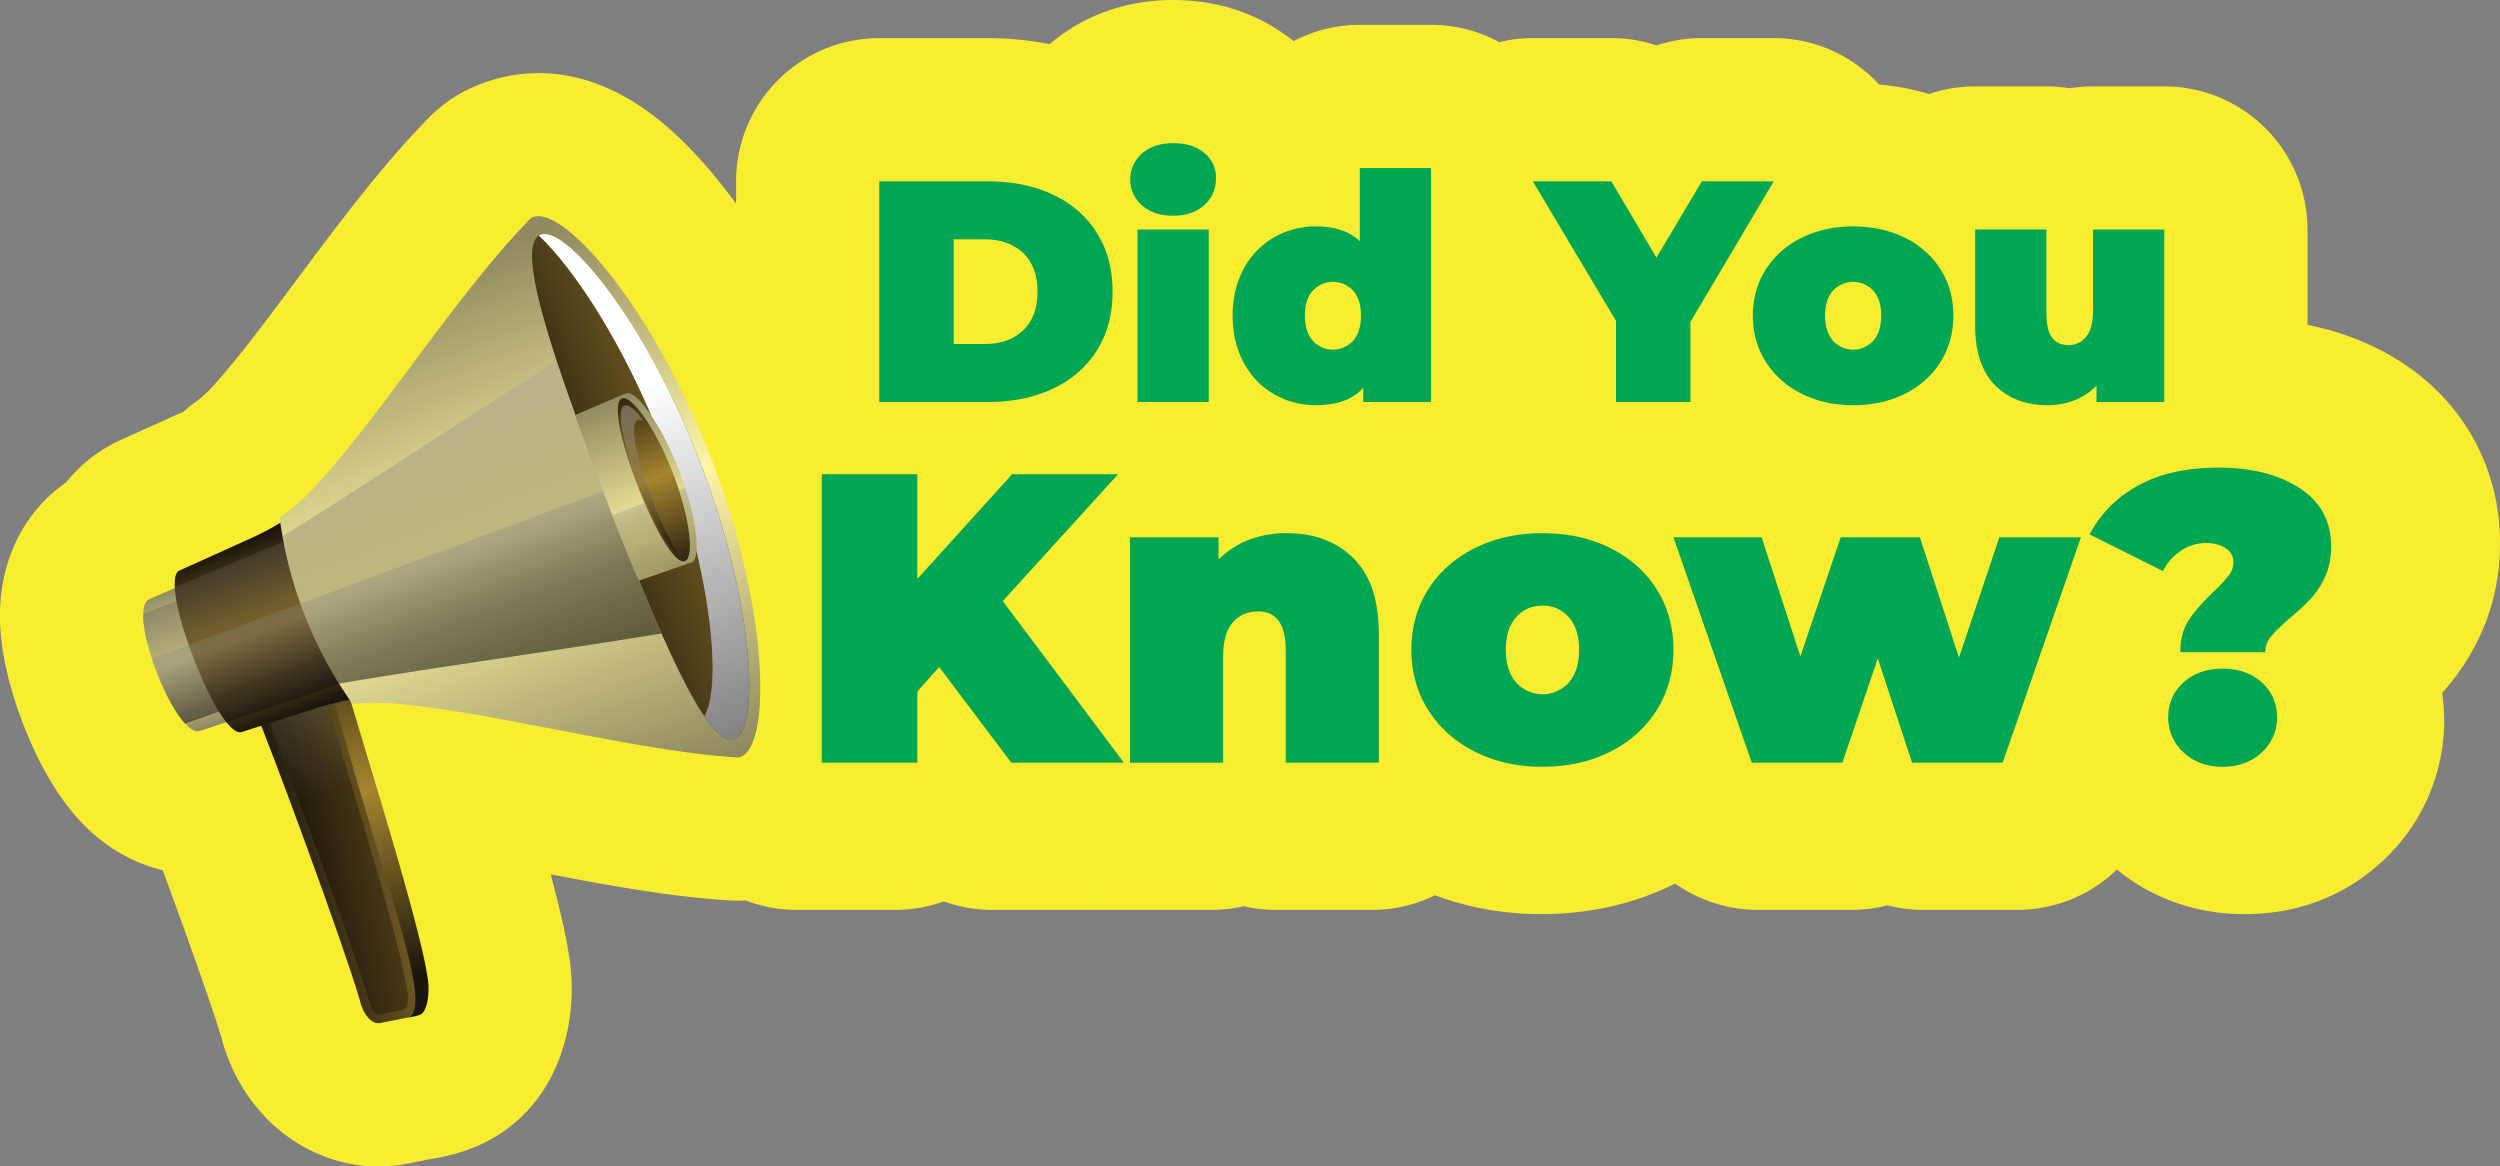 <svg xmlns="http://www.w3.org/2000/svg" xmlns:xlink="http://www.w3.org/1999/xlink" viewBox="0 0 1994.51 930.61"><rect x="0" y="0" width="1994.51" height="930.61" fill="#808080" stroke="none"/><defs><style>.cls-1{isolation:isolate;}.cls-2{fill:#f9ed32;}.cls-3{fill:url(#linear-gradient);}.cls-10,.cls-11,.cls-14,.cls-15,.cls-19,.cls-21,.cls-4,.cls-7,.cls-8{opacity:0.3;}.cls-10,.cls-14,.cls-21,.cls-4,.cls-7{mix-blend-mode:screen;}.cls-4{fill:url(#linear-gradient-2);}.cls-5{fill:url(#linear-gradient-3);}.cls-6{fill:url(#linear-gradient-4);}.cls-7{fill:url(#linear-gradient-5);}.cls-11,.cls-15,.cls-17,.cls-19,.cls-8{mix-blend-mode:multiply;}.cls-8{fill:url(#linear-gradient-6);}.cls-9{fill:url(#linear-gradient-7);}.cls-10{fill:url(#linear-gradient-8);}.cls-11{fill:url(#linear-gradient-9);}.cls-12{fill:#fff;}.cls-13{fill:url(#linear-gradient-10);}.cls-14{fill:url(#linear-gradient-11);}.cls-15{fill:url(#linear-gradient-12);}.cls-16{fill:url(#linear-gradient-13);}.cls-17{fill:url(#linear-gradient-14);}.cls-18{fill:url(#linear-gradient-15);}.cls-19{fill:url(#linear-gradient-16);}.cls-20{fill:url(#linear-gradient-17);}.cls-21{fill:url(#linear-gradient-18);}.cls-22{fill:#00a651;}</style><linearGradient id="linear-gradient" x1="-544.65" y1="819.29" x2="-250.72" y2="862.31" gradientTransform="translate(446.17 -278.93) rotate(-20.37)" gradientUnits="userSpaceOnUse"><stop offset="0" stop-color="#1a160c"/><stop offset="0.5" stop-color="#a6852f"/><stop offset="1" stop-color="#1a160c"/></linearGradient><linearGradient id="linear-gradient-2" x1="-490.84" y1="610.57" x2="-490.84" y2="821.46" gradientTransform="translate(446.17 -278.93) rotate(-20.37)" gradientUnits="userSpaceOnUse"><stop offset="0" stop-color="#cfcfcf"/><stop offset="0.85"/></linearGradient><linearGradient id="linear-gradient-3" x1="-474.77" y1="951.69" x2="-474.77" y2="645.5" xlink:href="#linear-gradient"/><linearGradient id="linear-gradient-4" x1="-562.59" y1="593.86" x2="-562.59" y2="707.97" gradientTransform="translate(446.17 -278.93) rotate(-20.37)" gradientUnits="userSpaceOnUse"><stop offset="0" stop-color="#908a61"/><stop offset="0.5" stop-color="#fef6a4"/><stop offset="1" stop-color="#908a61"/></linearGradient><linearGradient id="linear-gradient-5" x1="-562.59" y1="486.91" x2="-562.59" y2="724.87" xlink:href="#linear-gradient-2"/><linearGradient id="linear-gradient-6" x1="-562.59" y1="580.11" x2="-562.59" y2="755.71" gradientTransform="translate(446.17 -278.93) rotate(-20.37)" gradientUnits="userSpaceOnUse"><stop offset="0" stop-color="#fff"/><stop offset="0.11" stop-color="#d7d7d7"/><stop offset="0.29" stop-color="#979797"/><stop offset="0.47" stop-color="#616161"/><stop offset="0.64" stop-color="#373737"/><stop offset="0.78" stop-color="#191919"/><stop offset="0.91" stop-color="#070707"/><stop offset="1"/></linearGradient><linearGradient id="linear-gradient-7" x1="-499.19" y1="578.9" x2="-499.19" y2="722.9" xlink:href="#linear-gradient"/><linearGradient id="linear-gradient-8" x1="-500.94" y1="486.91" x2="-500.94" y2="724.86" xlink:href="#linear-gradient-2"/><linearGradient id="linear-gradient-9" x1="-500.93" y1="580.11" x2="-500.93" y2="755.71" xlink:href="#linear-gradient-6"/><linearGradient id="linear-gradient-10" x1="-284.54" y1="430.73" x2="-284.54" y2="871.16" xlink:href="#linear-gradient-4"/><linearGradient id="linear-gradient-11" x1="-327.41" y1="486.91" x2="-327.41" y2="724.87" xlink:href="#linear-gradient-2"/><linearGradient id="linear-gradient-12" x1="-327.37" y1="580.11" x2="-327.37" y2="755.71" xlink:href="#linear-gradient-6"/><linearGradient id="linear-gradient-13" x1="-263.93" y1="647.24" x2="197.86" y2="647.24" xlink:href="#linear-gradient"/><linearGradient id="linear-gradient-14" x1="-153.8" y1="571.15" x2="-153.8" y2="893.17" gradientTransform="translate(446.17 -278.93) rotate(-20.37)" gradientUnits="userSpaceOnUse"><stop offset="0.01" stop-color="#fff"/><stop offset="1" stop-color="#757575"/></linearGradient><linearGradient id="linear-gradient-15" x1="-169.4" y1="574.52" x2="-169.4" y2="805.79" xlink:href="#linear-gradient-4"/><linearGradient id="linear-gradient-16" x1="-169.44" y1="642.83" x2="-169.44" y2="699.19" xlink:href="#linear-gradient-6"/><linearGradient id="linear-gradient-17" x1="-158.44" y1="564.97" x2="-158.44" y2="726.08" xlink:href="#linear-gradient"/><linearGradient id="linear-gradient-18" x1="-161.53" y1="581.02" x2="-161.53" y2="691.02" gradientTransform="translate(446.17 -278.93) rotate(-20.37)" gradientUnits="userSpaceOnUse"><stop offset="0" stop-color="#fff"/><stop offset="1"/></linearGradient></defs><title>diduknow</title><g class="cls-1"><g id="Layer_2" data-name="Layer 2"><g id="Layer_1-2" data-name="Layer 1"><path class="cls-2" d="M1994.51,433.24c0-58.77-28.16-111-77.25-143.33l0,0c-22.56-14.84-48.1-25.11-76.34-30.72v-76A114.22,114.22,0,0,0,1726.67,68.92h-56.85a114.27,114.27,0,0,0-18.61,1.51,114.09,114.09,0,0,0-18.61-1.51h-56.84A114,114,0,0,0,1539.11,75a207,207,0,0,0-40-7.62,114.2,114.2,0,0,0-84.06-37h-57.35a113.9,113.9,0,0,0-36.09,5.86,114,114,0,0,0-36.1-5.86h-62.63a114.1,114.1,0,0,0-26.76,3.24,113.73,113.73,0,0,0-54.47-13.8H1084.8A113.74,113.74,0,0,0,1032,32.81C1005.42,11.39,972.29,0,935.9,0c-37.4,0-71.4,12.19-98.49,35.21a251.8,251.8,0,0,0-49.15-4.78H701.48A114.22,114.22,0,0,0,587.26,144.66v17.87c-17.83-24.38-35.91-44.68-54-60.5-80.18-70.3-149.53-37.47-168.88-25.74a114.34,114.34,0,0,0-22.28,17.65c-37.4,38.1-72,84.53-105.53,129.42C213,255,190.7,284.91,171.3,306.53c-.39.42-.77.85-1.14,1.28A84.71,84.71,0,0,1,156,320.71a115.08,115.08,0,0,0-9.36,7.58l-51,23a120,120,0,0,0-43,33.69C20.41,407.32,1.13,444.16,0,487.47c-.58,26.25,5.56,56.36,18.34,89.77,12.5,32.41,27.78,58.52,45.44,77.59,18.63,20.16,41.64,33.59,66.05,39.44,19.4,52.58,39.58,109.46,46.82,133.4,15.86,61.5,67.6,102.94,125.28,102.94a121.81,121.81,0,0,0,23.73-2.34L344,924.59c15.71-2.59,28-6.17,39.47-11.5,63.07-29.25,80.23-99.78,69.81-154.82-2.56-15.67-7.35-36-13.95-60.7,48.89,9.34,98.55,18.23,143.3,20.81a112.47,112.47,0,0,0,12.18,0,113.67,113.67,0,0,0,40.46,7.51h78.86A113.86,113.86,0,0,0,753,719.14a114,114,0,0,0,38.7,6.76h92.79c1,0,2-.08,3-.11.71,0,1.39.11,2.1.11h76.81A115.1,115.1,0,0,0,992.18,723,115.1,115.1,0,0,0,1018,725.9h76.81a113.61,113.61,0,0,0,50-11.64,240.06,240.06,0,0,0,84.93,15c38.55,0,74.46-8.21,106.74-24.36a114.09,114.09,0,0,0,65.92,21h74.78a114.53,114.53,0,0,0,28.72-3.66,114.48,114.48,0,0,0,28.72,3.66h74.77a114.19,114.19,0,0,0,79.49-32.19c28.42,23.25,63.4,35.59,102,35.59,42.65,0,81-14.92,110.79-43.16A152.62,152.62,0,0,0,1950,574.29a157.86,157.86,0,0,0-1.64-21.52,182.39,182.39,0,0,0,30.8-46.85C1989.34,483.74,1994.51,459.28,1994.51,433.24Z"/><path class="cls-3" d="M331.46,788c2.62,12-.73,22.76-7.26,24l-21,4.23c-6.53,1.3-13.68-7-16.2-18.52-13.12-44.72-69.81-199.07-87.77-241.55-3.77-11,.22-22.53,9.13-25.79L237.09,520c8.91-3.25,19.56,3.49,23.55,15.16C273.28,582.09,324.28,740.21,331.46,788Z"/><path class="cls-4" d="M301.81,809.54c-1,.2-6-3.59-8.13-13.25l-.11-.46c-12.78-43.56-69.24-197.74-87.94-242.06-2.39-7.26-.12-14.95,5-16.86l28.79-10.42a8.09,8.09,0,0,1,6.2.55c3.7,1.77,6.87,5.64,8.49,10.36,3.85,14.38,11.61,40.09,20.59,69.87,19,63.07,45.08,149.44,49.93,181.76,2.17,10-.61,15.73-1.8,16.29Z"/><path class="cls-5" d="M246.48,510.37q-14.39,5.22-28.78,10.41a15.71,15.71,0,0,0-9.12,9.56L237.09,520c8.91-3.25,19.56,3.49,23.55,15.16,39.9,157.68,89.4,271.64,63.56,276.88l-.43.09s8.68-1.29,11.67-2.68c5.71-2.64,8-19.14,5.4-31.11-7.17-47.8-58.18-205.92-70.82-252.83C266,513.86,255.39,507.12,246.48,510.37Z"/><path class="cls-6" d="M182.53,564.89c1.14,3.2,2.21,6.37,3.26,9.6-8.81,2.92-17.66,5.84-26.49,8.71-3.23,1-7.28-1.22-11.63-5.92-7.41-8-15.78-23.15-22.71-41.13-7-18.26-11-35.28-10.72-46.18.15-6.18,1.64-10.4,4.65-11.77,8.54-3.78,17-7.55,25.54-11.27,1.37,3.16,2.73,6.28,4.07,9.45Q167.34,519.94,182.53,564.89Z"/><path class="cls-7" d="M182.53,564.89c-11.43,4.09-22.87,8.14-34.3,12.23a2.58,2.58,0,0,1-.56.16c-7.41-8-15.78-23.15-22.71-41.13-7-18.26-11-35.28-10.72-46.18q17.14-6.75,34.26-13.59Q167.34,519.94,182.53,564.89Z"/><path class="cls-8" d="M121.24,525.55c1.14,3.47,2.36,7,3.74,10.6,6.92,18,15.3,33.11,22.71,41.12a2.16,2.16,0,0,0,.55-.16c11.43-4.09,22.88-8.13,34.31-12.23q-9.31-27.61-20.08-54.64Z"/><path class="cls-9" d="M282,557.87c-5,.81-9.87,1.83-14.79,3-5.3,1.26-10.57,2.71-15.76,4.38q-29.34,9.36-58.74,18.8c-3.14,1-7.31-2-12-7.79-.06,0-.06,0-.07-.08-8.07-10.2-17.7-29.11-26.27-51.37s-14.07-42.7-14.93-55.74a5.47,5.47,0,0,1,0-.81c-.35-7,.78-11.76,3.7-13.1q29-13,57.94-26.16a211.83,211.83,0,0,0,25.15-13.56c.7,5.19,1.56,10.38,2.55,15.52A327.16,327.16,0,0,0,273.43,544.7C276.15,549.15,279.05,553.53,282,557.87Z"/><path class="cls-10" d="M273.43,544.7c-5.07,1.58-10.11,3.25-15.14,5q-38.72,13.3-77.51,26.59c-.06,0-.06,0-.07-.08-8.07-10.2-17.7-29.11-26.27-51.37s-14.07-42.7-14.93-55.74a5.47,5.47,0,0,1,0-.81c25.65-10.7,51.33-21.3,77-32,4.16-1.7,8.29-3.49,12.36-5.3A327.16,327.16,0,0,0,273.43,544.7Z"/><path class="cls-11" d="M242.37,480.58l-91.66,34c1.17,3.35,2.4,6.73,3.73,10.19,8.57,22.26,18.2,41.17,26.27,51.37,0,.05,0,.05.07.08q38.76-13.25,77.51-26.59c5-1.71,10.07-3.38,15.14-5A326.71,326.71,0,0,1,242.37,480.58Z"/><path class="cls-12" d="M558.7,369.14c46.79,122.3,42.84,216.83,29,219.45-12.29,2.76-38-55-72-142.21q-9.76-24.92-20.49-52.84c-7.15-18.59-13.92-36.31-20.22-53-33.18-87.52-52.87-147.68-41.9-153.87C445.13,179.36,511.48,247,558.7,369.14Z"/><path class="cls-13" d="M601.78,492.33c9.84,63.84,3.86,108.84-12.55,112-78.2-4.51-188.44-34.49-266.73-42.28a198,198,0,0,0-41.27-.48c-3.75-5.29-7.29-10.71-10.71-16.22A335,335,0,0,1,225.4,427.84c-.89-4.86-1.69-9.77-2.34-14.68a198.28,198.28,0,0,0,33.24-30.34c51.61-57.5,110-150.38,167.36-208.87,14.32-8.67,49,20.9,84.63,75.09,20.67,31.52,41.61,71.31,59,116.76C584.92,411.35,596,455,601.78,492.33Z"/><path class="cls-14" d="M527.72,505.4c-84.92,13.94-177.48,26.33-257.2,40A335,335,0,0,1,225.4,427.84C293.64,385.63,370,334.15,444.1,287.91c4.57,13.8,9.71,28.61,15.33,44.16,7.45,20.74,15.71,42.86,24.53,65.79s17.5,44.94,25.87,65.28C516,478.15,522,492.34,527.72,505.4Z"/><path class="cls-15" d="M484,397.86c-.79-2.06-1.55-4.07-2.33-6.12L239.81,481.53a335.05,335.05,0,0,0,30.71,63.84c79.72-13.64,172.28-26,257.2-40C522,492.34,516,478.15,509.83,463.14,501.46,442.8,492.8,420.83,484,397.86Z"/><path class="cls-16" d="M558.68,369.12C603,483.76,606.41,585.38,585,589.76c-17.19,3.86-44.13-50.86-75.14-126.62-8.36-20.35-17-42.32-25.86-65.27s-17.12-45.07-24.55-65.79C431.63,255,415,196.33,430.3,187.68,449.14,176.56,514.74,254.3,558.68,369.12Z"/><path class="cls-17" d="M558.68,369.12C514.74,254.3,449.14,176.56,430.3,187.68c-.13.07-.25.18-.38.26,28.47,26.88,69.14,88.47,99.49,167.77,39.44,102,46.46,193.64,32.43,215.69,8.88,13,16.69,19.8,23.13,18.36C606.41,585.38,603,483.76,558.68,369.12Z"/><path class="cls-18" d="M551.47,448.7c-13.81,4.67-27.82,9.78-41.64,14.44-11-24.39-24.37-59.31-36.08-91.41-4.4-12-8.6-23.58-12.34-34.07-.84-2.24-1.65-4.43-2.4-6.6l40.24-17.24c2.51-1.08,6.26.94,10.74,5.44,6.11,6.3,13.58,17.35,20.8,31.44A264.62,264.62,0,0,1,541.61,375C556.23,412.63,559.6,446,551.47,448.7Z"/><path class="cls-19" d="M488.39,410.9c7.41,19.27,14.83,37.65,21.44,52.24,13.82-4.66,27.83-9.77,41.64-14.44,7.08-2.36,5.43-28-4.79-59.45Z"/><path class="cls-20" d="M508.73,387.65c13.78,35.49,29.74,62.69,37.58,60s4.33-34.62-9.68-70.74-33-62.17-40.54-58.92S495,352.12,508.73,387.65Z"/><path class="cls-21" d="M520.33,398.7c-12.54-32.47-18.5-60.64-11.56-63.63,1.34-.57,3.08-.12,5.1,1.19-6.57-9.19-12.41-14.1-15.76-12.66-6.95,3-1,31.15,11.55,63.63,11.14,28.68,23.82,51.4,31.56,54.61C534.69,431.86,527.21,416.43,520.33,398.7Z"/><path class="cls-22" d="M701.49,144.66h86.78q29.43,0,51.94,10.69t35,30.56q12.45,19.86,12.44,46.78t-12.44,46.78q-12.45,19.88-35,30.56t-51.94,10.69H701.49Zm84.26,129.78q19.13,0,30.56-10.94t11.45-30.81q0-19.86-11.45-30.81t-30.56-10.94h-24.9v83.5Z"/><path class="cls-22" d="M911.13,163.9a27.54,27.54,0,0,1,0-41.5q9.43-8.18,24.78-8.18,15.58,0,24.89,7.8a25,25,0,0,1,9.31,20.12q0,13.08-9.31,21.51t-24.89,8.42Q920.57,172.07,911.13,163.9Zm-3.65,19.24h56.85V320.72H907.48Z"/><path class="cls-22" d="M1141.65,134.09V320.72h-54.08V309.4q-12.33,13.85-37.72,13.84a66,66,0,0,1-33.33-8.68,62.5,62.5,0,0,1-24.15-25q-8.93-16.35-8.93-37.74t8.93-37.6a62.82,62.82,0,0,1,24.15-24.9,66.14,66.14,0,0,1,33.33-8.67q22.86,0,35,11.82V134.09ZM1079.52,271.8q6.29-7.17,6.29-20t-6.29-19.87a21.93,21.93,0,0,0-32.2,0q-6.28,7-6.28,19.87t6.28,20a21.66,21.66,0,0,0,32.2,0Z"/><path class="cls-22" d="M1348.64,256.84v63.88h-59.36V256.08l-66.39-111.42h62.62l36,60.86,36.22-60.86h57.35Z"/><path class="cls-22" d="M1437.3,314.06a70.65,70.65,0,0,1-28.55-25.41q-10.3-16.22-10.31-36.85T1408.75,215a69.79,69.79,0,0,1,28.55-25.28q18.23-9.06,41.13-9.05,23.13,0,41.37,9.05A68.86,68.86,0,0,1,1548.22,215q10.2,16.22,10.19,36.84t-10.19,36.85a69.71,69.71,0,0,1-28.42,25.41q-18.24,9.18-41.37,9.18Q1455.53,323.24,1437.3,314.06Zm57.22-42.26q6.29-7.17,6.29-20t-6.29-19.87a21.92,21.92,0,0,0-32.19,0q-6.3,7-6.29,19.87t6.29,20a21.65,21.65,0,0,0,32.19,0Z"/><path class="cls-22" d="M1726.67,183.14V320.72H1672.6V307.64a48.77,48.77,0,0,1-17.6,11.7,58.72,58.72,0,0,1-21.39,3.9q-26.14,0-42-16t-15.85-48.17v-76h56.85v66.15q0,14.09,4.53,20.12t13.33,6a17.25,17.25,0,0,0,13.83-6.67q5.54-6.66,5.53-21V183.14Z"/><path class="cls-22" d="M749.29,532.18l-17.42,19.39v56.88H655.6V378.34h76.27v83.49l75.61-83.49H892l-92,101.24,96.64,128.87H806.82Z"/><path class="cls-22" d="M1079.83,445.4q20.22,20.06,20.22,60.48V608.45h-74.29V518.7q0-30.9-22-30.9-12.5,0-20.22,8.71T975.79,524v84.49H901.5V428.63h70.67v17.75A68.77,68.77,0,0,1,996.5,430.6a83.43,83.43,0,0,1,29.91-5.25Q1059.62,425.35,1079.83,445.4Z"/><path class="cls-22" d="M1176.81,599.74q-23.83-12-37.32-33.21T1126,518.38q0-27,13.47-48.17t37.32-33q23.82-11.83,53.75-11.83,30.24,0,54.07,11.83t37.14,33q13.32,21.21,13.32,48.17t-13.32,48.15q-13.3,21.21-37.14,33.21t-54.07,12Q1200.63,611.74,1176.81,599.74Zm74.78-55.23q8.22-9.37,8.22-26.13t-8.22-26a27,27,0,0,0-21-9.2q-12.82,0-21,9.2t-8.22,26q0,16.75,8.22,26.13a28.3,28.3,0,0,0,42.07,0Z"/><path class="cls-22" d="M1660.2,428.63l-62.46,179.82h-72.32l-27.29-83.17-28.27,83.17h-72.31l-62.46-179.82h70.35l30.89,95,32.22-95h63.11l31.23,96,32.22-96Z"/><path class="cls-22" d="M1746.32,494.54q6.9-10.35,19.72-22.52a124,124,0,0,0,12-12.81,17.06,17.06,0,0,0,3.77-10.53,12.91,12.91,0,0,0-6.24-11.34q-6.25-4.11-15.78-4.11a35.12,35.12,0,0,0-19.72,6.08,42.51,42.51,0,0,0-14.47,16.27l-58.51-29.25q13.14-25,39-39.12t63.61-14.13q40.11,0,65.09,16.43t25,46.35q0,13.8-4.76,24.16a65.64,65.64,0,0,1-11.34,17.43,189.6,189.6,0,0,1-16.77,15.61q-10.53,9.21-15.13,14.8a19.15,19.15,0,0,0-4.59,12.48h-67.72Q1739.42,504.91,1746.32,494.54ZM1742,600.23a37.06,37.06,0,0,1-12.16-28q0-16.75,12.16-27.77t31.23-11q19.08,0,31.23,11t12.17,27.77a37,37,0,0,1-12.17,28q-12.15,11.5-31.23,11.51T1742,600.23Z"/></g></g></g></svg>
